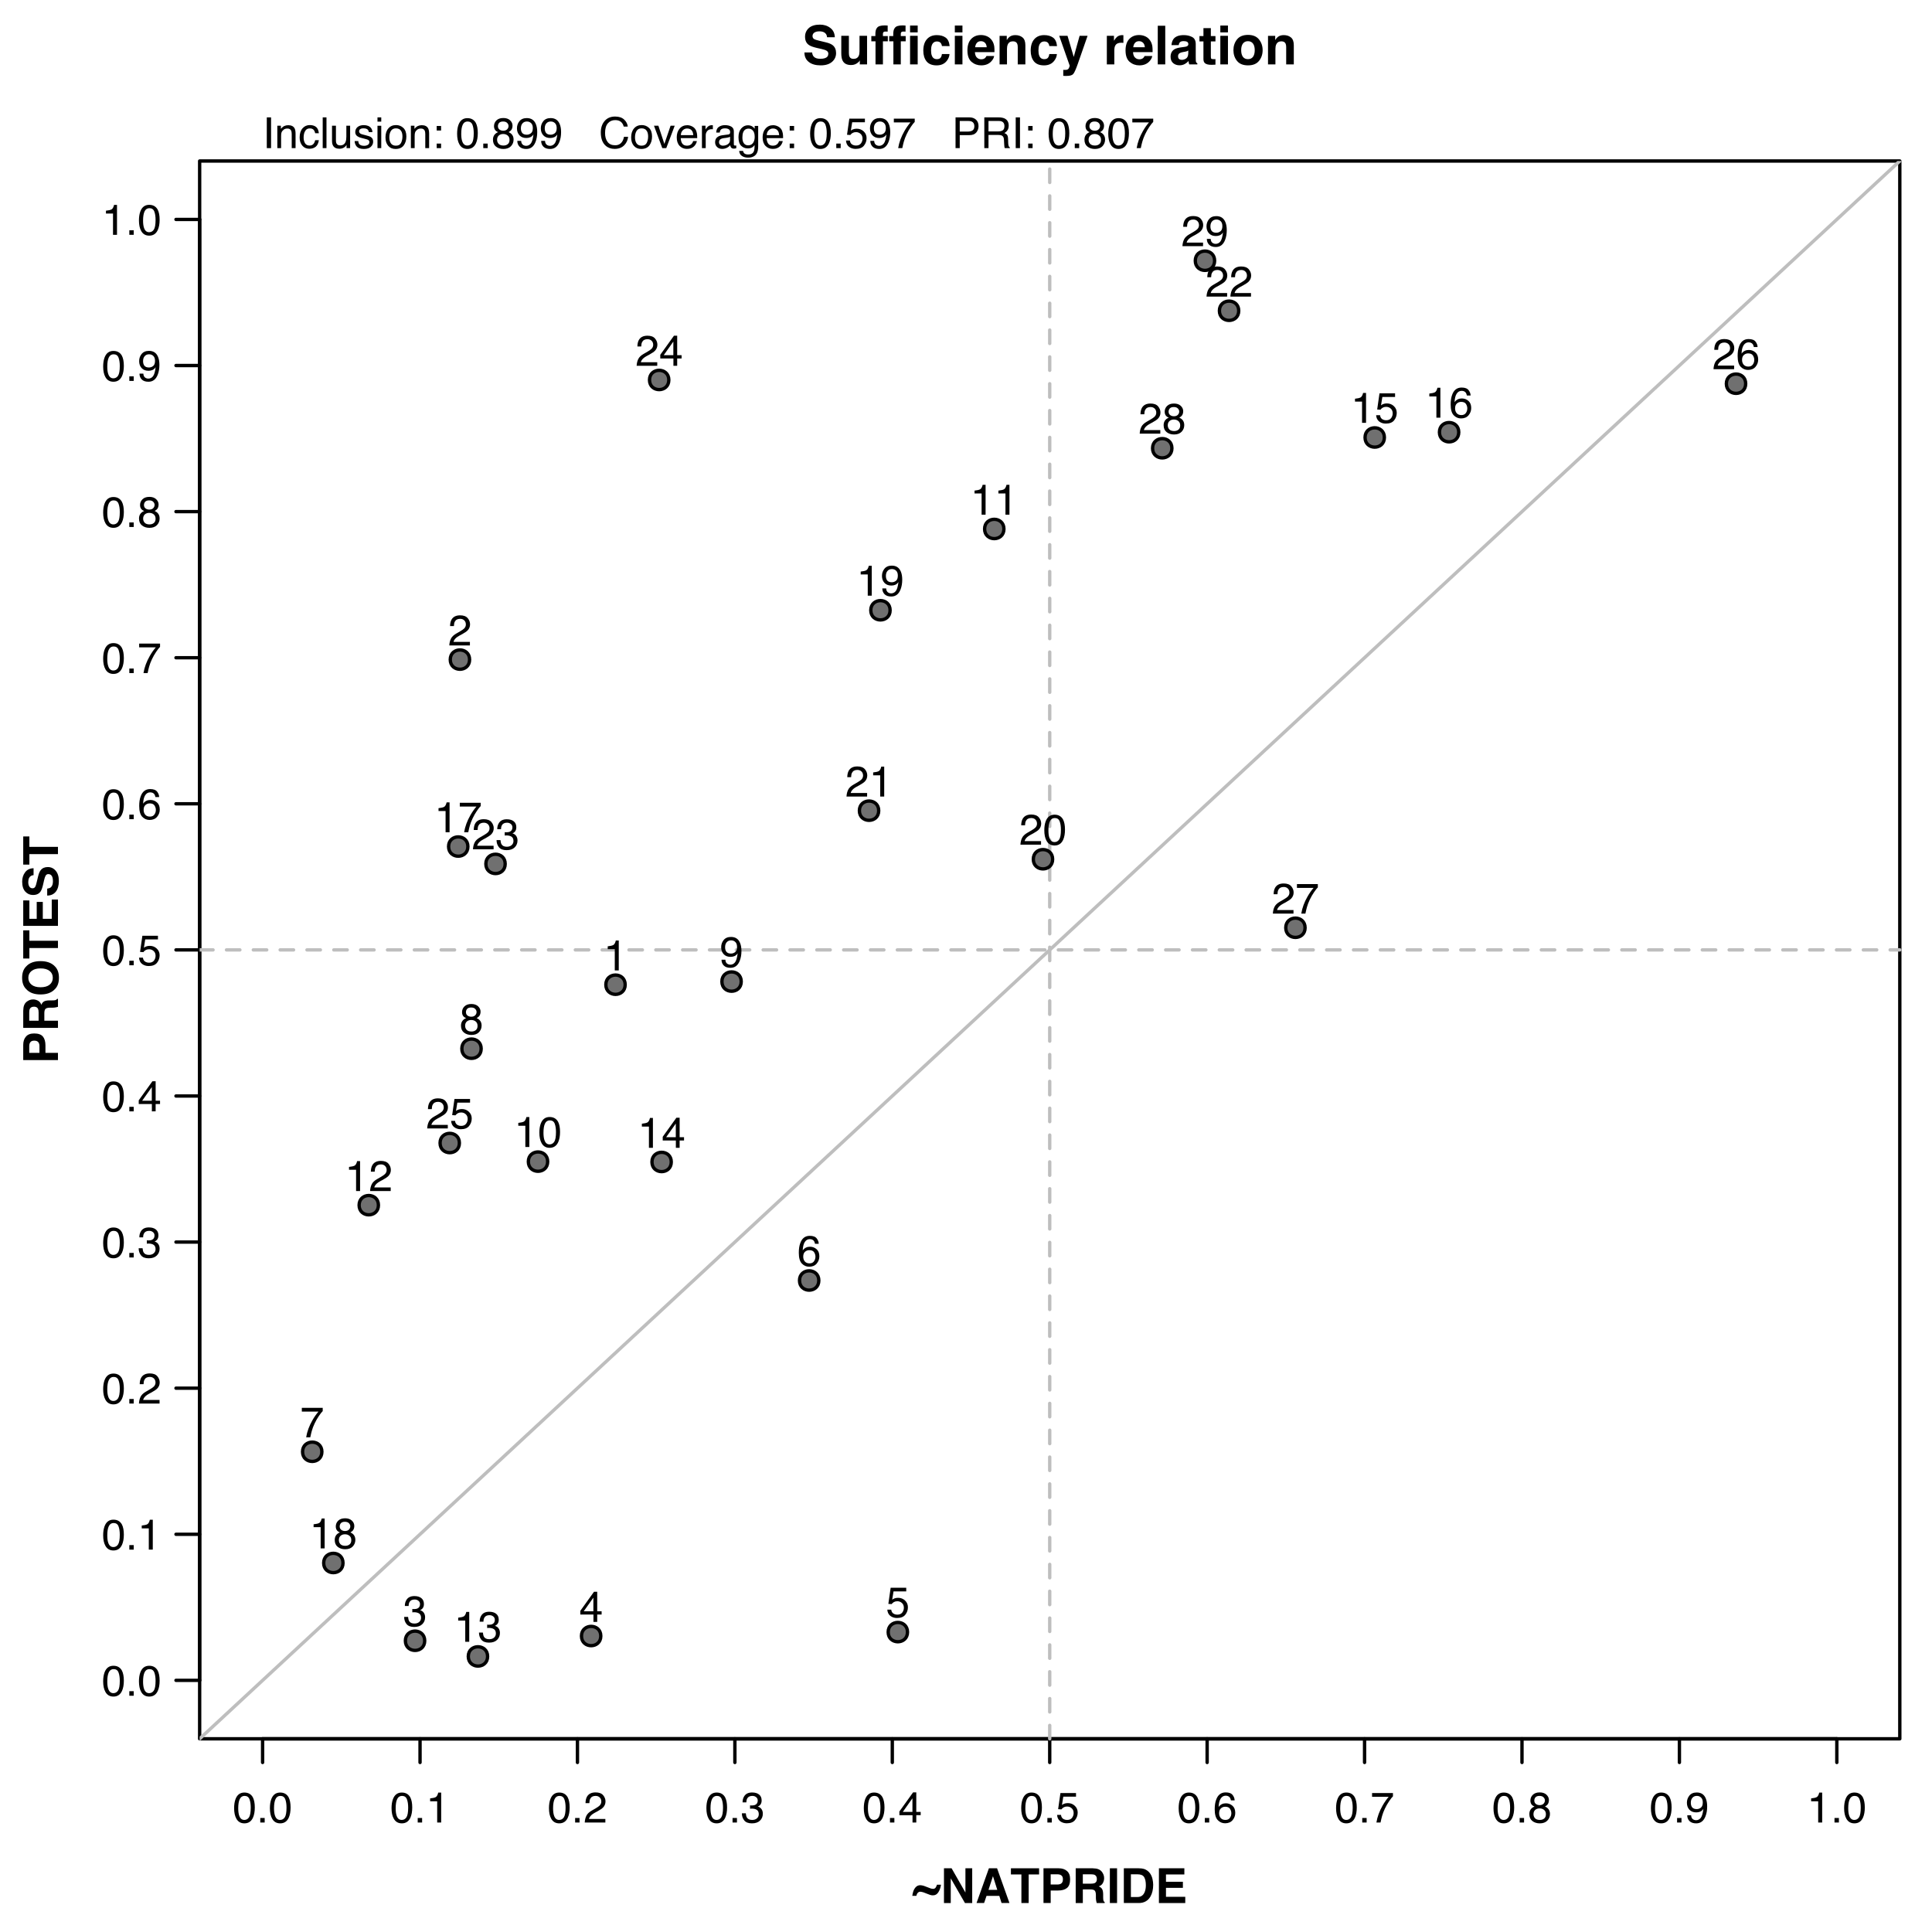<?xml version="1.0" encoding="UTF-8" standalone="no"?>
<svg
     xmlns:dc="http://purl.org/dc/elements/1.1/"
     xmlns:cc="http://creativecommons.org/ns#"
     xmlns:rdf="http://www.w3.org/1999/02/22-rdf-syntax-ns#"
     xmlns:svg="http://www.w3.org/2000/svg"
     xmlns="http://www.w3.org/2000/svg"
     xmlns:xlink="http://www.w3.org/1999/xlink"
     xmlns:sodipodi="http://sodipodi.sourceforge.net/DTD/sodipodi-0.dtd"
     xmlns:inkscape="http://www.inkscape.org/namespaces/inkscape"
     width="432pt"
     height="432pt"
     version="1.1"
     viewBox="0 0 432 432"
     id="svg2"
     inkscape:version="0.92.2 5c3e80d, 2017-08-06"
     sodipodi:docname="XYplot-13.svg">
    <sodipodi:namedview
         pagecolor="#ffffff"
         bordercolor="#666666"
         borderopacity="1"
         objecttolerance="10"
         gridtolerance="10"
         guidetolerance="10"
         inkscape:pageopacity="0"
         inkscape:pageshadow="2"
         inkscape:window-width="808"
         inkscape:window-height="480"
         id="namedview813"
         showgrid="false"
         inkscape:zoom="0.437"
         inkscape:cx="13.71"
         inkscape:cy="270"
         inkscape:window-x="0"
         inkscape:window-y="0"
         inkscape:window-maximized="0"
         inkscape:current-layer="svg2" />
    <defs
         id="defs4">
        <symbol
             id="a"
             overflow="visible">
            <path
                 d="m2.594-6.703c0.863 0 1.492 0.355 1.891 1.062 0.289 0.555 0.438 1.312 0.438 2.281 0 0.906-0.137 1.664-0.406 2.266-0.387 0.855-1.027 1.281-1.922 1.281-0.812 0-1.414-0.348-1.797-1.047-0.336-0.594-0.5-1.379-0.5-2.359 0-0.758 0.098-1.414 0.297-1.969 0.363-1.008 1.031-1.516 2-1.516zm-0.016 6.125c0.438 0 0.785-0.191 1.047-0.578 0.258-0.395 0.391-1.117 0.391-2.172 0-0.758-0.094-1.383-0.281-1.875-0.188-0.5-0.555-0.75-1.094-0.75-0.492 0-0.852 0.234-1.078 0.703-0.23 0.469-0.344 1.156-0.344 2.062 0 0.688 0.07 1.242 0.219 1.656 0.219 0.637 0.598 0.953 1.141 0.953z"
                 id="path7" />
        </symbol>
        <symbol
             id="b"
             overflow="visible">
            <path
                 d="m0.812-1.016h0.984v1.016h-0.984z"
                 id="path10" />
        </symbol>
        <symbol
             id="c"
             overflow="visible">
            <path
                 d="m0.922-4.75v-0.641c0.602-0.062 1.023-0.16 1.266-0.297 0.238-0.145 0.422-0.477 0.547-1h0.656v6.688h-0.891v-4.75z"
                 id="path13" />
        </symbol>
        <symbol
             id="d"
             overflow="visible">
            <path
                 d="m0.297 0c0.031-0.57 0.148-1.07 0.359-1.5 0.207-0.438 0.613-0.828 1.219-1.172l0.891-0.516c0.406-0.238 0.691-0.441 0.859-0.609 0.25-0.258 0.375-0.555 0.375-0.891 0-0.383-0.121-0.691-0.359-0.922-0.23-0.227-0.539-0.344-0.922-0.344-0.586 0-0.984 0.219-1.203 0.656-0.117 0.23-0.18 0.555-0.188 0.969h-0.859c0.008-0.582 0.113-1.055 0.312-1.422 0.363-0.656 1.008-0.984 1.938-0.984 0.77 0 1.332 0.211 1.688 0.625 0.352 0.418 0.531 0.883 0.531 1.391 0 0.531-0.188 0.992-0.562 1.375-0.219 0.219-0.617 0.492-1.188 0.812l-0.641 0.344c-0.305 0.168-0.543 0.328-0.719 0.484-0.312 0.273-0.512 0.574-0.594 0.906h3.672v0.797z"
                 id="path16" />
        </symbol>
        <symbol
             id="l"
             overflow="visible">
            <path
                 d="m2.484 0.188c-0.793 0-1.367-0.219-1.719-0.656-0.355-0.438-0.531-0.969-0.531-1.594h0.875c0.039 0.438 0.125 0.758 0.25 0.953 0.219 0.355 0.609 0.531 1.172 0.531 0.445 0 0.805-0.117 1.078-0.359 0.27-0.238 0.406-0.547 0.406-0.922 0-0.457-0.148-0.781-0.438-0.969-0.281-0.188-0.672-0.281-1.172-0.281-0.055 0-0.109 0.008-0.172 0.016h-0.172v-0.75c0.082 0.012 0.156 0.023 0.219 0.031h0.188c0.32 0 0.582-0.051 0.781-0.156 0.352-0.176 0.531-0.488 0.531-0.938 0-0.332-0.121-0.586-0.359-0.766-0.23-0.188-0.508-0.281-0.828-0.281-0.562 0-0.949 0.188-1.156 0.562-0.125 0.211-0.195 0.508-0.203 0.891h-0.844c0-0.5 0.102-0.926 0.312-1.281 0.344-0.625 0.945-0.938 1.812-0.938 0.676 0 1.203 0.156 1.578 0.469 0.375 0.305 0.562 0.742 0.562 1.312 0 0.418-0.109 0.75-0.328 1-0.137 0.156-0.312 0.281-0.531 0.375 0.352 0.094 0.629 0.281 0.828 0.562 0.195 0.281 0.297 0.621 0.297 1.016 0 0.637-0.215 1.156-0.641 1.562-0.418 0.406-1.016 0.609-1.797 0.609z"
                 id="path19" />
        </symbol>
        <symbol
             id="k"
             overflow="visible">
            <path
                 d="m3.172-2.375v-3.047l-2.156 3.047zm0.016 2.375v-1.641h-2.938v-0.828l3.062-4.266h0.719v4.359h0.984v0.734h-0.984v1.641z"
                 id="path22" />
        </symbol>
        <symbol
             id="i"
             overflow="visible">
            <path
                 d="m1.188-1.703c0.051 0.48 0.273 0.809 0.672 0.984 0.195 0.094 0.426 0.141 0.688 0.141 0.5 0 0.867-0.156 1.109-0.469 0.238-0.32 0.359-0.676 0.359-1.062 0-0.469-0.148-0.828-0.438-1.078-0.281-0.258-0.621-0.391-1.016-0.391-0.293 0-0.543 0.059-0.75 0.172-0.211 0.117-0.387 0.273-0.531 0.469l-0.734-0.047 0.516-3.609h3.484v0.812h-2.844l-0.297 1.859c0.156-0.113 0.305-0.203 0.453-0.266 0.25-0.102 0.535-0.156 0.859-0.156 0.613 0 1.133 0.203 1.562 0.609 0.426 0.398 0.641 0.898 0.641 1.5 0 0.637-0.199 1.199-0.594 1.688-0.387 0.48-1.008 0.719-1.859 0.719-0.555 0-1.039-0.152-1.453-0.453-0.418-0.312-0.652-0.785-0.703-1.422z"
                 id="path25" />
        </symbol>
        <symbol
             id="j"
             overflow="visible">
            <path
                 d="m2.812-6.734c0.75 0 1.27 0.199 1.562 0.594 0.289 0.387 0.438 0.781 0.438 1.188h-0.828c-0.055-0.258-0.133-0.469-0.234-0.625-0.211-0.281-0.523-0.422-0.938-0.422-0.469 0-0.844 0.219-1.125 0.656-0.273 0.438-0.422 1.062-0.453 1.875 0.188-0.281 0.43-0.492 0.734-0.641 0.258-0.125 0.555-0.188 0.891-0.188 0.562 0 1.051 0.184 1.469 0.547 0.414 0.355 0.625 0.887 0.625 1.594 0 0.617-0.199 1.156-0.594 1.625-0.398 0.469-0.961 0.703-1.688 0.703-0.625 0-1.168-0.234-1.625-0.703-0.461-0.477-0.688-1.285-0.688-2.422 0-0.832 0.102-1.535 0.312-2.109 0.383-1.113 1.098-1.672 2.141-1.672zm-0.062 6.156c0.438 0 0.766-0.145 0.984-0.438 0.227-0.301 0.344-0.656 0.344-1.062 0-0.344-0.102-0.672-0.297-0.984-0.199-0.312-0.559-0.469-1.078-0.469-0.367 0-0.684 0.121-0.953 0.359-0.273 0.242-0.406 0.605-0.406 1.094 0 0.43 0.117 0.789 0.359 1.078 0.25 0.281 0.598 0.422 1.047 0.422z"
                 id="path28" />
        </symbol>
        <symbol
             id="g"
             overflow="visible">
            <path
                 d="m5.016-6.594v0.734c-0.219 0.211-0.508 0.574-0.859 1.094-0.355 0.523-0.672 1.078-0.953 1.672-0.273 0.586-0.477 1.117-0.609 1.594-0.094 0.312-0.215 0.812-0.359 1.5h-0.922c0.207-1.281 0.676-2.555 1.406-3.828 0.426-0.738 0.875-1.379 1.344-1.922h-3.719v-0.844z"
                 id="path31" />
        </symbol>
        <symbol
             id="h"
             overflow="visible">
            <path
                 d="m2.609-3.891c0.375 0 0.664-0.102 0.875-0.312 0.207-0.207 0.312-0.457 0.312-0.75 0-0.25-0.105-0.477-0.312-0.688-0.199-0.207-0.5-0.312-0.906-0.312s-0.703 0.105-0.891 0.312c-0.18 0.211-0.266 0.453-0.266 0.734 0 0.312 0.113 0.562 0.344 0.75 0.238 0.18 0.52 0.266 0.844 0.266zm0.047 3.312c0.395 0 0.719-0.102 0.969-0.312 0.258-0.207 0.391-0.523 0.391-0.953 0-0.426-0.137-0.75-0.406-0.969-0.262-0.227-0.602-0.344-1.016-0.344-0.398 0-0.727 0.117-0.984 0.344-0.25 0.23-0.375 0.547-0.375 0.953 0 0.344 0.113 0.648 0.344 0.906 0.238 0.25 0.598 0.375 1.078 0.375zm-1.188-3c-0.242-0.094-0.43-0.207-0.562-0.344-0.242-0.25-0.359-0.578-0.359-0.984 0-0.5 0.176-0.926 0.531-1.281 0.363-0.363 0.879-0.547 1.547-0.547 0.645 0 1.148 0.172 1.516 0.516 0.363 0.344 0.547 0.742 0.547 1.188 0 0.418-0.105 0.758-0.312 1.016-0.125 0.148-0.312 0.293-0.562 0.438 0.281 0.125 0.5 0.273 0.656 0.438 0.301 0.312 0.453 0.719 0.453 1.219 0 0.586-0.199 1.086-0.594 1.5-0.398 0.406-0.961 0.609-1.688 0.609-0.656 0-1.211-0.18-1.656-0.531-0.449-0.352-0.672-0.867-0.672-1.547 0-0.395 0.094-0.734 0.281-1.016 0.195-0.289 0.488-0.516 0.875-0.672z"
                 id="path34" />
        </symbol>
        <symbol
             id="f"
             overflow="visible">
            <path
                 d="m1.281-1.625c0.02 0.469 0.195 0.793 0.531 0.969 0.176 0.094 0.367 0.141 0.578 0.141 0.406 0 0.75-0.164 1.031-0.5 0.281-0.332 0.484-1.016 0.609-2.047-0.188 0.293-0.422 0.5-0.703 0.625-0.273 0.117-0.57 0.172-0.891 0.172-0.648 0-1.156-0.195-1.531-0.594-0.375-0.406-0.562-0.926-0.562-1.562 0-0.602 0.18-1.133 0.547-1.594 0.375-0.469 0.926-0.703 1.656-0.703 0.977 0 1.648 0.445 2.016 1.328 0.207 0.48 0.312 1.086 0.312 1.812 0 0.824-0.125 1.555-0.375 2.188-0.406 1.055-1.102 1.578-2.078 1.578-0.656 0-1.156-0.172-1.5-0.516-0.336-0.344-0.5-0.773-0.5-1.297zm1.266-1.375c0.332 0 0.641-0.109 0.922-0.328s0.422-0.602 0.422-1.156c0-0.488-0.125-0.852-0.375-1.094-0.25-0.25-0.57-0.375-0.953-0.375-0.418 0-0.746 0.141-0.984 0.422-0.242 0.273-0.359 0.641-0.359 1.109 0 0.438 0.102 0.789 0.312 1.047 0.219 0.25 0.555 0.375 1.016 0.375z"
                 id="path37" />
        </symbol>
        <symbol
             id="w"
             overflow="visible">
            <path
                 d="m0.938-6.875h0.953v6.875h-0.953z"
                 id="path40" />
        </symbol>
        <symbol
             id="v"
             overflow="visible">
            <path
                 d="m0.625-5.016h0.797v0.703c0.238-0.289 0.488-0.5 0.75-0.625 0.27-0.125 0.566-0.188 0.891-0.188 0.707 0 1.188 0.246 1.438 0.734 0.133 0.273 0.203 0.664 0.203 1.172v3.219h-0.859v-3.156c0-0.312-0.043-0.562-0.125-0.75-0.156-0.312-0.43-0.469-0.812-0.469-0.211 0-0.375 0.023-0.5 0.062-0.23 0.074-0.434 0.215-0.609 0.422-0.137 0.156-0.227 0.324-0.266 0.5-0.043 0.18-0.062 0.434-0.062 0.766v2.625h-0.844zm1.969-0.125z"
                 id="path43" />
        </symbol>
        <symbol
             id="bf"
             overflow="visible">
            <path
                 d="m2.547-5.156c0.57 0 1.035 0.137 1.391 0.406 0.352 0.273 0.566 0.746 0.641 1.422h-0.828c-0.055-0.312-0.168-0.566-0.344-0.766-0.18-0.207-0.465-0.312-0.859-0.312-0.531 0-0.914 0.262-1.141 0.781-0.156 0.344-0.234 0.766-0.234 1.266s0.102 0.922 0.312 1.266c0.219 0.344 0.555 0.516 1.016 0.516 0.344 0 0.617-0.102 0.828-0.312 0.207-0.219 0.348-0.516 0.422-0.891h0.828c-0.094 0.668-0.328 1.156-0.703 1.469-0.375 0.305-0.855 0.453-1.438 0.453-0.656 0-1.184-0.238-1.578-0.719-0.387-0.477-0.578-1.078-0.578-1.797 0-0.875 0.211-1.555 0.641-2.047 0.426-0.488 0.969-0.734 1.625-0.734zm-0.125 0.016z"
                 id="path46" />
        </symbol>
        <symbol
             id="be"
             overflow="visible">
            <path
                 d="m0.641-6.875h0.844v6.875h-0.844z"
                 id="path49" />
        </symbol>
        <symbol
             id="bd"
             overflow="visible">
            <path
                 d="m1.469-5.016v3.328c0 0.262 0.035 0.469 0.109 0.625 0.156 0.305 0.438 0.453 0.844 0.453 0.582 0 0.984-0.258 1.203-0.781 0.113-0.281 0.172-0.664 0.172-1.156v-2.469h0.844v5.016h-0.797v-0.734c-0.105 0.188-0.242 0.352-0.406 0.484-0.324 0.258-0.715 0.391-1.172 0.391-0.711 0-1.195-0.238-1.453-0.719-0.148-0.258-0.219-0.602-0.219-1.031v-3.406zm1.156-0.125z"
                 id="path52" />
        </symbol>
        <symbol
             id="bc"
             overflow="visible">
            <path
                 d="m1.125-1.578c0.02 0.281 0.086 0.5 0.203 0.656 0.219 0.273 0.586 0.406 1.109 0.406 0.312 0 0.582-0.066 0.812-0.203 0.238-0.133 0.359-0.348 0.359-0.641 0-0.207-0.094-0.367-0.281-0.484-0.125-0.07-0.367-0.148-0.719-0.234l-0.672-0.172c-0.43-0.102-0.742-0.223-0.938-0.359-0.367-0.227-0.547-0.547-0.547-0.953 0-0.469 0.164-0.848 0.5-1.141 0.344-0.289 0.805-0.438 1.391-0.438 0.75 0 1.297 0.219 1.641 0.656 0.207 0.281 0.305 0.586 0.297 0.906h-0.797c-0.012-0.188-0.078-0.359-0.203-0.516-0.188-0.219-0.523-0.328-1-0.328-0.324 0-0.57 0.062-0.734 0.188-0.156 0.117-0.234 0.273-0.234 0.469 0 0.219 0.102 0.398 0.312 0.531 0.125 0.074 0.312 0.141 0.562 0.203l0.547 0.141c0.613 0.148 1.02 0.289 1.219 0.422 0.332 0.219 0.5 0.559 0.5 1.016 0 0.449-0.172 0.836-0.516 1.156-0.336 0.32-0.852 0.484-1.547 0.484-0.742 0-1.266-0.168-1.578-0.5-0.312-0.344-0.48-0.766-0.5-1.266zm1.234-3.562z"
                 id="path55" />
        </symbol>
        <symbol
             id="bb"
             overflow="visible">
            <path
                 d="m0.625-5h0.844v5h-0.844zm0-1.875h0.844v0.953h-0.844z"
                 id="path58" />
        </symbol>
        <symbol
             id="u"
             overflow="visible">
            <path
                 d="m2.609-0.547c0.562 0 0.945-0.207 1.156-0.625 0.207-0.426 0.312-0.898 0.312-1.422 0-0.469-0.078-0.848-0.234-1.141-0.242-0.457-0.648-0.688-1.219-0.688-0.523 0-0.902 0.199-1.141 0.594-0.23 0.387-0.344 0.859-0.344 1.422 0 0.531 0.113 0.977 0.344 1.328 0.238 0.355 0.613 0.531 1.125 0.531zm0.031-4.609c0.645 0 1.191 0.215 1.641 0.641 0.445 0.43 0.672 1.062 0.672 1.906 0 0.805-0.199 1.469-0.594 2-0.398 0.531-1.008 0.797-1.828 0.797-0.688 0-1.234-0.234-1.641-0.703s-0.609-1.098-0.609-1.891c0-0.832 0.211-1.5 0.641-2 0.426-0.5 1-0.75 1.719-0.75zm-0.031 0.016z"
                 id="path61" />
        </symbol>
        <symbol
             id="n"
             overflow="visible">
            <path
                 d="m1.062-4.953h0.984v1.016h-0.984zm0 3.938h0.984v1.016h-0.984z"
                 id="path64" />
        </symbol>
        <symbol
             id="e"
             overflow="visible" />
        <symbol
             id="ba"
             overflow="visible">
            <path
                 d="m3.625-7.062c0.875 0 1.551 0.23 2.031 0.688 0.477 0.461 0.742 0.98 0.797 1.562h-0.906c-0.105-0.445-0.312-0.801-0.625-1.062-0.305-0.258-0.73-0.391-1.281-0.391-0.68 0-1.227 0.242-1.641 0.719-0.418 0.48-0.625 1.211-0.625 2.188 0 0.812 0.188 1.469 0.562 1.969s0.938 0.75 1.688 0.75c0.688 0 1.207-0.266 1.562-0.797 0.188-0.27 0.328-0.633 0.422-1.094h0.922c-0.086 0.73-0.355 1.34-0.812 1.828-0.543 0.586-1.277 0.875-2.203 0.875-0.805 0-1.477-0.238-2.016-0.719-0.719-0.645-1.078-1.633-1.078-2.969 0-1.008 0.27-1.844 0.812-2.5 0.57-0.695 1.367-1.047 2.391-1.047zm-0.188 0z"
                 id="path68" />
        </symbol>
        <symbol
             id="az"
             overflow="visible">
            <path
                 d="m1.031-5.016l1.344 4.078 1.391-4.078h0.922l-1.891 5.016h-0.891l-1.859-5.016z"
                 id="path71" />
        </symbol>
        <symbol
             id="t"
             overflow="visible">
            <path
                 d="m2.703-5.125c0.352 0 0.695 0.086 1.031 0.25 0.344 0.168 0.598 0.383 0.766 0.641 0.176 0.262 0.289 0.559 0.344 0.891 0.051 0.23 0.078 0.602 0.078 1.109h-3.688c0.02 0.512 0.141 0.922 0.359 1.234 0.227 0.305 0.578 0.453 1.047 0.453 0.445 0 0.801-0.145 1.062-0.438 0.145-0.164 0.25-0.363 0.312-0.594h0.828c-0.023 0.188-0.094 0.398-0.219 0.625-0.117 0.219-0.25 0.402-0.406 0.547-0.262 0.25-0.578 0.422-0.953 0.516-0.211 0.039-0.438 0.062-0.688 0.062-0.625 0-1.156-0.223-1.594-0.672-0.43-0.457-0.641-1.094-0.641-1.906s0.219-1.469 0.656-1.969 1.004-0.75 1.703-0.75zm1.344 2.219c-0.031-0.363-0.109-0.656-0.234-0.875-0.23-0.406-0.617-0.609-1.156-0.609-0.387 0-0.715 0.141-0.984 0.422-0.262 0.273-0.398 0.625-0.406 1.062zm-1.422-2.234z"
                 id="path74" />
        </symbol>
        <symbol
             id="ay"
             overflow="visible">
            <path
                 d="m0.641-5.016h0.797v0.859c0.07-0.164 0.234-0.367 0.484-0.609 0.258-0.238 0.555-0.359 0.891-0.359h0.078c0.039 0 0.102 0.008 0.188 0.016v0.891c-0.055-0.008-0.102-0.016-0.141-0.016h-0.125c-0.43 0-0.758 0.137-0.984 0.406-0.23 0.273-0.344 0.586-0.344 0.938v2.891h-0.844z"
                 id="path77" />
        </symbol>
        <symbol
             id="ax"
             overflow="visible">
            <path
                 d="m1.266-1.328c0 0.242 0.086 0.434 0.266 0.578 0.176 0.137 0.391 0.203 0.641 0.203 0.289 0 0.578-0.066 0.859-0.203 0.469-0.227 0.703-0.602 0.703-1.125v-0.672c-0.105 0.062-0.242 0.117-0.406 0.156-0.156 0.043-0.312 0.074-0.469 0.094l-0.516 0.062c-0.305 0.043-0.531 0.109-0.688 0.203-0.262 0.148-0.391 0.383-0.391 0.703zm2.047-1.719c0.188-0.02 0.316-0.098 0.391-0.234 0.031-0.07 0.047-0.18 0.047-0.328 0-0.281-0.105-0.484-0.312-0.609-0.199-0.133-0.492-0.203-0.875-0.203-0.438 0-0.75 0.117-0.938 0.344-0.105 0.137-0.172 0.336-0.203 0.594h-0.781c0.02-0.613 0.223-1.039 0.609-1.281 0.383-0.25 0.828-0.375 1.328-0.375 0.594 0 1.078 0.117 1.453 0.344 0.363 0.219 0.547 0.57 0.547 1.047v2.891c0 0.086 0.016 0.152 0.047 0.203 0.039 0.055 0.117 0.078 0.234 0.078h0.109c0.051 0 0.102-0.004 0.156-0.016v0.609c-0.125 0.039-0.227 0.066-0.297 0.078-0.062 0.008-0.156 0.016-0.281 0.016-0.293 0-0.5-0.105-0.625-0.312-0.074-0.102-0.125-0.258-0.156-0.469-0.168 0.23-0.414 0.43-0.734 0.594-0.324 0.164-0.68 0.25-1.062 0.25-0.469 0-0.852-0.141-1.141-0.422-0.293-0.281-0.438-0.633-0.438-1.062 0-0.469 0.141-0.828 0.422-1.078 0.289-0.258 0.676-0.422 1.156-0.484zm-0.703-2.094z"
                 id="path80" />
        </symbol>
        <symbol
             id="aw"
             overflow="visible">
            <path
                 d="m2.391-5.109c0.395 0 0.738 0.102 1.031 0.297 0.156 0.105 0.316 0.262 0.484 0.469v-0.625h0.781v4.562c0 0.633-0.094 1.133-0.281 1.5-0.355 0.688-1.016 1.031-1.984 1.031-0.543 0-1-0.125-1.375-0.375-0.367-0.242-0.57-0.617-0.609-1.125h0.859c0.039 0.219 0.125 0.391 0.25 0.516 0.188 0.188 0.484 0.281 0.891 0.281 0.645 0 1.066-0.23 1.266-0.688 0.125-0.262 0.18-0.738 0.172-1.438-0.168 0.262-0.371 0.453-0.609 0.578-0.242 0.125-0.555 0.188-0.938 0.188-0.543 0-1.023-0.191-1.438-0.578-0.406-0.383-0.609-1.023-0.609-1.922 0-0.832 0.203-1.484 0.609-1.953 0.414-0.477 0.914-0.719 1.5-0.719zm1.516 2.578c0-0.625-0.133-1.082-0.391-1.375-0.25-0.301-0.574-0.453-0.969-0.453-0.594 0-1 0.277-1.219 0.828-0.117 0.305-0.172 0.695-0.172 1.172 0 0.562 0.113 0.996 0.344 1.297 0.227 0.293 0.535 0.438 0.922 0.438 0.602 0 1.031-0.273 1.281-0.828 0.133-0.301 0.203-0.66 0.203-1.078zm-1.422-2.609z"
                 id="path83" />
        </symbol>
        <symbol
             id="av"
             overflow="visible">
            <path
                 d="m0.812-6.875h3.109c0.602 0 1.094 0.172 1.469 0.516s0.562 0.828 0.562 1.453c0 0.531-0.168 1-0.5 1.406-0.336 0.398-0.844 0.594-1.531 0.594h-2.172v2.906h-0.938zm4.203 1.969c0-0.5-0.188-0.844-0.562-1.031-0.211-0.094-0.492-0.141-0.844-0.141h-1.859v2.375h1.859c0.414 0 0.754-0.086 1.016-0.266 0.258-0.176 0.391-0.488 0.391-0.938z"
                 id="path86" />
        </symbol>
        <symbol
             id="au"
             overflow="visible">
            <path
                 d="m3.938-3.734c0.438 0 0.781-0.082 1.031-0.25 0.25-0.176 0.375-0.492 0.375-0.953 0-0.488-0.18-0.82-0.531-1-0.188-0.094-0.445-0.141-0.766-0.141h-2.266v2.344zm-3.094-3.141h3.188c0.52 0 0.953 0.074 1.297 0.219 0.645 0.293 0.969 0.836 0.969 1.625 0 0.418-0.09 0.758-0.266 1.016-0.168 0.262-0.402 0.477-0.703 0.641 0.27 0.105 0.473 0.246 0.609 0.422 0.133 0.18 0.207 0.469 0.219 0.875l0.031 0.922c0.008 0.262 0.035 0.453 0.078 0.578 0.051 0.219 0.148 0.359 0.297 0.422v0.156h-1.141c-0.031-0.062-0.059-0.141-0.078-0.234-0.023-0.094-0.039-0.27-0.047-0.531l-0.062-1.156c-0.023-0.445-0.188-0.75-0.5-0.906-0.18-0.082-0.461-0.125-0.844-0.125h-2.109v2.953h-0.938z"
                 id="path89" />
        </symbol>
        <symbol
             id="at"
             overflow="visible">
            <path
                 d="m0.016-1.609c0.062-0.414 0.145-0.773 0.25-1.078 0.113-0.301 0.254-0.551 0.422-0.75 0.164-0.195 0.336-0.336 0.516-0.422 0.188-0.082 0.379-0.125 0.578-0.125 0.082 0 0.191 0.012 0.328 0.031 0.219 0.031 0.422 0.086 0.609 0.156l1.234 0.469c0.145 0.062 0.285 0.105 0.422 0.125 0.133 0.023 0.238 0.031 0.312 0.031 0.227 0 0.41-0.086 0.547-0.266 0.133-0.188 0.234-0.406 0.297-0.656h0.906c-0.094 0.656-0.293 1.219-0.594 1.688-0.293 0.461-0.688 0.688-1.188 0.688-0.094 0-0.199-0.004-0.312-0.016-0.211-0.031-0.461-0.109-0.75-0.234l-1.094-0.422c-0.105-0.031-0.23-0.062-0.375-0.094-0.148-0.031-0.258-0.047-0.328-0.047-0.199 0-0.375 0.078-0.531 0.234-0.156 0.148-0.266 0.375-0.328 0.688z"
                 id="path92" />
        </symbol>
        <symbol
             id="as"
             overflow="visible">
            <path
                 d="m0.797-7.766h1.703l3.094 5.422v-5.422h1.516v7.766h-1.625l-3.172-5.516v5.516h-1.516zm3.219-0.016z"
                 id="path95" />
        </symbol>
        <symbol
             id="ar"
             overflow="visible">
            <path
                 d="m2.953-2.938h1.969l-0.969-3.062zm0.094-4.828h1.828l2.766 7.766h-1.766l-0.5-1.594h-2.859l-0.547 1.594h-1.688zm0.906 0z"
                 id="path98" />
        </symbol>
        <symbol
             id="aq"
             overflow="visible">
            <path
                 d="m6.469-7.766v1.375h-2.328v6.391h-1.625v-6.391h-2.344v-1.375z"
                 id="path101" />
        </symbol>
        <symbol
             id="ap"
             overflow="visible">
            <path
                 d="m5.203-5.297c0-0.406-0.109-0.691-0.328-0.859-0.211-0.176-0.508-0.266-0.891-0.266h-1.516v2.281h1.516c0.383 0 0.68-0.086 0.891-0.266 0.219-0.188 0.328-0.484 0.328-0.891zm1.609-0.016c0 0.918-0.234 1.57-0.703 1.953-0.461 0.375-1.121 0.562-1.984 0.562h-1.656v2.797h-1.609v-7.766h3.391c0.781 0 1.398 0.203 1.859 0.609 0.469 0.398 0.703 1.012 0.703 1.844z"
                 id="path104" />
        </symbol>
        <symbol
             id="ao"
             overflow="visible">
            <path
                 d="m2.453-6.422v2.094h1.828c0.363 0 0.641-0.039 0.828-0.125 0.32-0.156 0.484-0.445 0.484-0.875 0-0.477-0.156-0.797-0.469-0.953-0.18-0.094-0.445-0.141-0.797-0.141zm2.219-1.344c0.539 0.012 0.957 0.078 1.25 0.203 0.301 0.117 0.551 0.293 0.75 0.531 0.164 0.199 0.297 0.418 0.391 0.656 0.102 0.242 0.156 0.512 0.156 0.812 0 0.375-0.094 0.742-0.281 1.094-0.188 0.355-0.496 0.605-0.922 0.75 0.363 0.148 0.617 0.355 0.766 0.625 0.145 0.262 0.219 0.668 0.219 1.219v0.516c0 0.355 0.016 0.594 0.047 0.719 0.039 0.199 0.141 0.352 0.297 0.453v0.188h-1.781c-0.055-0.176-0.09-0.316-0.109-0.422-0.043-0.219-0.07-0.441-0.078-0.672v-0.719c-0.012-0.488-0.105-0.816-0.281-0.984-0.168-0.164-0.492-0.25-0.969-0.25h-1.672v3.047h-1.594v-7.766z"
                 id="path107" />
        </symbol>
        <symbol
             id="an"
             overflow="visible">
            <path
                 d="m2.312 0h-1.609v-7.766h1.609zm-0.812-7.922z"
                 id="path110" />
        </symbol>
        <symbol
             id="am"
             overflow="visible">
            <path
                 d="m2.406-6.422v5.078h1.484c0.77 0 1.305-0.379 1.609-1.141 0.164-0.414 0.25-0.91 0.25-1.484 0-0.789-0.125-1.395-0.375-1.812-0.25-0.426-0.746-0.641-1.484-0.641zm1.766-1.344c0.477 0 0.879 0.055 1.203 0.156 0.539 0.188 0.984 0.523 1.328 1 0.258 0.387 0.438 0.805 0.531 1.25 0.102 0.449 0.156 0.875 0.156 1.281 0 1.031-0.203 1.906-0.609 2.625-0.562 0.969-1.434 1.453-2.609 1.453h-3.344v-7.766z"
                 id="path113" />
        </symbol>
        <symbol
             id="al"
             overflow="visible">
            <path
                 d="m6.562-6.391h-4.109v1.641h3.781v1.359h-3.781v2h4.312v1.391h-5.891v-7.766h5.688z"
                 id="path116" />
        </symbol>
        <symbol
             id="ak"
             overflow="visible">
            <path
                 d="m-5.297-5.203c-0.406 0-0.691 0.109-0.859 0.328-0.176 0.211-0.266 0.508-0.266 0.891v1.516h2.281v-1.516c0-0.383-0.086-0.68-0.266-0.891-0.188-0.219-0.484-0.328-0.891-0.328zm-0.016-1.609c0.918 0 1.57 0.234 1.953 0.703 0.375 0.461 0.562 1.121 0.562 1.984v1.656h2.797v1.609h-7.766v-3.391c0-0.781 0.203-1.398 0.609-1.859 0.398-0.469 1.012-0.703 1.844-0.703z"
                 id="path119" />
        </symbol>
        <symbol
             id="aj"
             overflow="visible">
            <path
                 d="m-6.422-2.453h2.094v-1.828c0-0.363-0.039-0.641-0.125-0.828-0.156-0.32-0.445-0.484-0.875-0.484-0.477 0-0.797 0.156-0.953 0.469-0.094 0.18-0.141 0.445-0.141 0.797zm-1.344-2.219c0.012-0.539 0.078-0.957 0.203-1.25 0.117-0.301 0.293-0.551 0.531-0.75 0.199-0.164 0.418-0.297 0.656-0.391 0.242-0.102 0.512-0.156 0.812-0.156 0.375 0 0.742 0.094 1.094 0.281 0.355 0.188 0.605 0.496 0.75 0.922 0.148-0.363 0.355-0.617 0.625-0.766 0.262-0.145 0.668-0.219 1.219-0.219h0.516c0.355 0 0.594-0.016 0.719-0.047 0.199-0.039 0.352-0.141 0.453-0.297h0.188v1.781c-0.176 0.055-0.316 0.09-0.422 0.109-0.219 0.043-0.441 0.07-0.672 0.078h-0.719c-0.488 0.012-0.816 0.105-0.984 0.281-0.164 0.168-0.25 0.492-0.25 0.969v1.672h3.047v1.594h-7.766z"
                 id="path122" />
        </symbol>
        <symbol
             id="ai"
             overflow="visible">
            <path
                 d="m-1.156-4.266c0-0.633-0.234-1.141-0.703-1.516-0.477-0.383-1.156-0.578-2.031-0.578s-1.547 0.195-2.016 0.578c-0.477 0.375-0.719 0.883-0.719 1.516 0 0.648 0.242 1.164 0.719 1.547 0.469 0.387 1.141 0.578 2.016 0.578s1.555-0.191 2.031-0.578c0.469-0.383 0.703-0.898 0.703-1.547zm-2.734-3.719c1.398 0 2.465 0.391 3.203 1.172 0.605 0.594 0.906 1.445 0.906 2.547 0 1.117-0.301 1.965-0.906 2.547-0.738 0.793-1.805 1.188-3.203 1.188-1.426 0-2.492-0.395-3.203-1.188-0.613-0.582-0.922-1.43-0.922-2.547 0-1.102 0.309-1.953 0.922-2.547 0.711-0.781 1.777-1.172 3.203-1.172zm-4.125 3.719z"
                 id="path125" />
        </symbol>
        <symbol
             id="s"
             overflow="visible">
            <path
                 d="m-7.766-6.469h1.375v2.328h6.391v1.625h-6.391v2.344h-1.375z"
                 id="path128" />
        </symbol>
        <symbol
             id="ah"
             overflow="visible">
            <path
                 d="m-6.391-6.562v4.109h1.641v-3.781h1.359v3.781h2v-4.312h1.391v5.891h-7.766v-5.688z"
                 id="path131" />
        </symbol>
        <symbol
             id="ag"
             overflow="visible">
            <path
                 d="m-2.406-2c0.367-0.051 0.633-0.145 0.797-0.281 0.324-0.27 0.484-0.723 0.484-1.359 0-0.383-0.039-0.695-0.125-0.938-0.156-0.445-0.457-0.672-0.906-0.672-0.25 0-0.445 0.109-0.594 0.328-0.133 0.23-0.254 0.586-0.359 1.062l-0.188 0.828c-0.176 0.805-0.375 1.359-0.594 1.672-0.352 0.523-0.914 0.781-1.688 0.781-0.688 0-1.258-0.25-1.719-0.75-0.469-0.508-0.703-1.254-0.703-2.234 0-0.82 0.219-1.52 0.656-2.094 0.43-0.582 1.059-0.883 1.891-0.906v1.547c-0.469 0.031-0.801 0.242-1 0.625-0.125 0.25-0.188 0.562-0.188 0.938 0 0.418 0.086 0.75 0.25 1 0.168 0.25 0.402 0.375 0.703 0.375 0.281 0 0.492-0.125 0.625-0.375 0.094-0.156 0.199-0.488 0.312-1l0.328-1.344c0.137-0.582 0.324-1.023 0.562-1.328 0.367-0.469 0.898-0.703 1.594-0.703 0.711 0 1.297 0.277 1.766 0.828 0.469 0.543 0.703 1.309 0.703 2.297 0 1.012-0.227 1.809-0.688 2.391-0.469 0.574-1.109 0.859-1.922 0.859zm-5.609-1.578z"
                 id="path134" />
        </symbol>
        <symbol
             id="af"
             overflow="visible">
            <path
                 d="m2.219-2.672c0.051 0.398 0.16 0.695 0.328 0.891 0.289 0.355 0.789 0.531 1.5 0.531 0.426 0 0.773-0.047 1.047-0.141 0.5-0.176 0.75-0.508 0.75-1 0-0.281-0.125-0.5-0.375-0.656s-0.641-0.289-1.172-0.406l-0.922-0.203c-0.898-0.207-1.516-0.43-1.859-0.672-0.586-0.395-0.875-1.016-0.875-1.859 0-0.781 0.281-1.426 0.844-1.938 0.562-0.508 1.391-0.766 2.484-0.766 0.906 0 1.676 0.246 2.312 0.734 0.645 0.48 0.984 1.18 1.016 2.094h-1.734c-0.031-0.52-0.258-0.891-0.672-1.109-0.281-0.145-0.633-0.219-1.047-0.219-0.469 0-0.844 0.094-1.125 0.281-0.273 0.188-0.406 0.449-0.406 0.781 0 0.312 0.133 0.547 0.406 0.703 0.176 0.094 0.551 0.211 1.125 0.344l1.484 0.359c0.656 0.156 1.148 0.367 1.484 0.625 0.508 0.406 0.766 0.996 0.766 1.766 0 0.793-0.305 1.449-0.906 1.969-0.605 0.523-1.453 0.781-2.547 0.781-1.125 0-2.012-0.254-2.656-0.766-0.648-0.508-0.969-1.219-0.969-2.125zm1.75-6.234z"
                 id="path137" />
        </symbol>
        <symbol
             id="z"
             overflow="visible">
            <path
                 d="m2.438-6.391v3.859c0 0.355 0.047 0.625 0.141 0.812 0.145 0.324 0.441 0.484 0.891 0.484 0.57 0 0.961-0.227 1.172-0.688 0.113-0.25 0.172-0.578 0.172-0.984v-3.484h1.688v6.391h-1.625v-0.906c-0.012 0.023-0.047 0.086-0.109 0.188-0.062 0.094-0.141 0.18-0.234 0.25-0.262 0.23-0.516 0.387-0.766 0.469-0.242 0.094-0.523 0.141-0.844 0.141-0.949 0-1.586-0.336-1.906-1.016-0.188-0.375-0.281-0.926-0.281-1.656v-3.859zm1.172-0.172z"
                 id="path140" />
        </symbol>
        <symbol
             id="r"
             overflow="visible">
            <path
                 d="m3.141-8.719c0.102 0 0.195 0.008 0.281 0.016 0.082 0 0.203 0.008 0.359 0.016v1.359c-0.094-0.008-0.258-0.016-0.484-0.016-0.219-0.008-0.371 0.039-0.453 0.141-0.086 0.094-0.125 0.203-0.125 0.328v0.547h1.094v1.172h-1.094v5.156h-1.656v-5.156h-0.938v-1.172h0.906v-0.406c0-0.688 0.117-1.16 0.359-1.422 0.238-0.375 0.82-0.562 1.75-0.562z"
                 id="path143" />
        </symbol>
        <symbol
             id="m"
             overflow="visible">
            <path
                 d="m2.5-7.156h-1.703v-1.531h1.703zm-1.703 0.766h1.703v6.391h-1.703z"
                 id="path146" />
        </symbol>
        <symbol
             id="q"
             overflow="visible">
            <path
                 d="m4.594-4.094c-0.031-0.238-0.109-0.453-0.234-0.641-0.188-0.258-0.48-0.391-0.875-0.391-0.562 0-0.949 0.277-1.156 0.828-0.117 0.305-0.172 0.699-0.172 1.188 0 0.469 0.055 0.852 0.172 1.141 0.195 0.531 0.57 0.797 1.125 0.797 0.383 0 0.66-0.102 0.828-0.312 0.164-0.219 0.266-0.492 0.297-0.828h1.703c-0.031 0.512-0.215 0.992-0.547 1.438-0.523 0.73-1.297 1.094-2.328 1.094-1.023 0-1.777-0.301-2.266-0.906-0.48-0.613-0.719-1.406-0.719-2.375 0-1.102 0.266-1.957 0.797-2.562 0.531-0.613 1.27-0.922 2.219-0.922 0.801 0 1.457 0.184 1.969 0.547 0.508 0.355 0.812 0.992 0.906 1.906zm-1.125-2.469z"
                 id="path149" />
        </symbol>
        <symbol
             id="p"
             overflow="visible">
            <path
                 d="m3.297-5.188c-0.387 0-0.688 0.125-0.906 0.375-0.211 0.242-0.34 0.57-0.391 0.984h2.594c-0.031-0.445-0.168-0.785-0.406-1.016-0.242-0.227-0.539-0.344-0.891-0.344zm0-1.375c0.531 0 1.008 0.105 1.438 0.312 0.426 0.199 0.781 0.512 1.062 0.938 0.25 0.375 0.41 0.812 0.484 1.312 0.039 0.293 0.055 0.715 0.047 1.266h-4.375c0.031 0.648 0.234 1.094 0.609 1.344 0.227 0.168 0.504 0.25 0.828 0.25 0.344 0 0.625-0.098 0.844-0.297 0.113-0.102 0.219-0.25 0.312-0.438h1.703c-0.043 0.375-0.242 0.762-0.594 1.156-0.555 0.625-1.32 0.938-2.297 0.938-0.812 0-1.531-0.258-2.156-0.781-0.617-0.531-0.922-1.383-0.922-2.562 0-1.102 0.273-1.953 0.828-2.547 0.562-0.594 1.289-0.891 2.188-0.891zm0.125 0z"
                 id="path152" />
        </symbol>
        <symbol
             id="o"
             overflow="visible">
            <path
                 d="m4.312-6.547c0.664 0 1.207 0.18 1.625 0.531 0.414 0.344 0.625 0.918 0.625 1.719v4.297h-1.703v-3.891c0-0.332-0.047-0.586-0.141-0.766-0.156-0.332-0.469-0.5-0.938-0.5-0.562 0-0.949 0.242-1.156 0.719-0.117 0.262-0.172 0.59-0.172 0.984v3.453h-1.656v-6.375h1.609v0.938c0.207-0.332 0.41-0.57 0.609-0.719 0.344-0.258 0.773-0.391 1.297-0.391zm-0.609-0.016z"
                 id="path155" />
        </symbol>
        <symbol
             id="y"
             overflow="visible">
            <path
                 d="m1.031 1.219l0.219 0.016c0.164 0.008 0.32 0.004 0.469-0.016 0.145-0.023 0.27-0.07 0.375-0.141 0.094-0.062 0.18-0.199 0.266-0.406 0.082-0.211 0.117-0.34 0.109-0.391l-2.344-6.672h1.859l1.391 4.719 1.312-4.719h1.781l-2.188 6.281c-0.43 1.219-0.766 1.969-1.016 2.25-0.242 0.289-0.73 0.438-1.469 0.438h-0.359c-0.086 0-0.219-0.008-0.406-0.016zm2.266-7.781z"
                 id="path158" />
        </symbol>
        <symbol
             id="x"
             overflow="visible" />
        <symbol
             id="ae"
             overflow="visible">
            <path
                 d="m4.25-6.547c0.031 0 0.055 0.008 0.078 0.016h0.141v1.719c-0.105-0.008-0.199-0.016-0.281-0.016-0.086-0.008-0.152-0.016-0.203-0.016-0.668 0-1.117 0.219-1.344 0.656-0.137 0.242-0.203 0.621-0.203 1.141v3.047h-1.672v-6.391h1.594v1.109c0.258-0.414 0.484-0.703 0.672-0.859 0.312-0.27 0.719-0.406 1.219-0.406z"
                 id="path162" />
        </symbol>
        <symbol
             id="ad"
             overflow="visible">
            <path
                 d="m2.484 0h-1.672v-8.641h1.672z"
                 id="path165" />
        </symbol>
        <symbol
             id="ac"
             overflow="visible">
            <path
                 d="m4.297-3.109c-0.105 0.074-0.211 0.133-0.312 0.172-0.105 0.031-0.25 0.07-0.438 0.109l-0.375 0.062c-0.355 0.062-0.609 0.141-0.766 0.234-0.262 0.156-0.391 0.391-0.391 0.703 0 0.293 0.078 0.5 0.234 0.625 0.164 0.125 0.363 0.188 0.594 0.188 0.352 0 0.68-0.102 0.984-0.312 0.301-0.207 0.457-0.594 0.469-1.156zm-1.016-0.781c0.312-0.031 0.535-0.078 0.672-0.141 0.238-0.102 0.359-0.258 0.359-0.469 0-0.27-0.094-0.453-0.281-0.547-0.18-0.102-0.445-0.156-0.797-0.156-0.398 0-0.68 0.102-0.844 0.297-0.117 0.148-0.195 0.344-0.234 0.594h-1.609c0.039-0.562 0.195-1.023 0.469-1.391 0.445-0.562 1.207-0.844 2.281-0.844 0.695 0 1.316 0.141 1.859 0.422 0.539 0.281 0.812 0.809 0.812 1.578v2.922c0 0.211 0.004 0.453 0.016 0.734 0.008 0.219 0.039 0.371 0.094 0.453 0.062 0.074 0.145 0.137 0.25 0.188v0.25h-1.812c-0.055-0.125-0.09-0.242-0.109-0.359-0.023-0.113-0.039-0.242-0.047-0.391-0.23 0.25-0.496 0.465-0.797 0.641-0.355 0.207-0.762 0.312-1.219 0.312-0.574 0-1.055-0.168-1.438-0.5-0.375-0.332-0.562-0.801-0.562-1.406 0-0.781 0.301-1.348 0.906-1.703 0.332-0.188 0.82-0.32 1.469-0.406zm0.094-2.672z"
                 id="path168" />
        </symbol>
        <symbol
             id="ab"
             overflow="visible">
            <path
                 d="m0.125-5.141v-1.188h0.891v-1.781h1.656v1.781h1.031v1.188h-1.031v3.375c0 0.262 0.031 0.43 0.094 0.5 0.062 0.062 0.266 0.094 0.609 0.094h0.156c0.062-0.008 0.117-0.016 0.172-0.016v1.25l-0.797 0.031c-0.781 0.02-1.32-0.117-1.609-0.422-0.188-0.188-0.281-0.477-0.281-0.875v-3.938z"
                 id="path171" />
        </symbol>
        <symbol
             id="aa"
             overflow="visible">
            <path
                 d="m3.641-1.172c0.488 0 0.863-0.172 1.125-0.516 0.258-0.352 0.391-0.852 0.391-1.5 0-0.633-0.133-1.125-0.391-1.469-0.262-0.352-0.637-0.531-1.125-0.531-0.492 0-0.867 0.18-1.125 0.531-0.262 0.344-0.391 0.836-0.391 1.469 0 0.648 0.129 1.148 0.391 1.5 0.258 0.344 0.633 0.516 1.125 0.516zm3.281-2.016c0 0.938-0.273 1.742-0.812 2.406-0.543 0.668-1.359 1-2.453 1-1.105 0-1.93-0.332-2.469-1-0.531-0.664-0.797-1.469-0.797-2.406 0-0.914 0.266-1.711 0.797-2.391 0.539-0.676 1.363-1.016 2.469-1.016 1.094 0 1.91 0.34 2.453 1.016 0.539 0.68 0.812 1.477 0.812 2.391zm-3.266-3.375z"
                 id="path174" />
        </symbol>
        <clipPath
             id="bi">
            <path
                 d="m234 36h2v353.8h-2z"
                 id="path177" />
        </clipPath>
        <clipPath
             id="bh">
            <path
                 d="m44.641 212h381.16v1h-381.16z"
                 id="path180" />
        </clipPath>
        <clipPath
             id="bg">
            <path
                 d="m44.641 36h381.16v353.8h-381.16z"
                 id="path183" />
        </clipPath>
    </defs>
    <rect
         width="432"
         height="432"
         fill="#fff"
         id="rect185" />
    <path
         d="m44.641 388.8h380.16v-352.8h-380.16v352.8"
         fill="none"
         stroke="#000"
         stroke-linecap="round"
         stroke-linejoin="round"
         stroke-miterlimit="10"
         stroke-width=".75"
         id="path187" />
    <path
         d="m58.719 388.8h352"
         fill="none"
         stroke="#000"
         stroke-linecap="round"
         stroke-linejoin="round"
         stroke-miterlimit="10"
         stroke-width=".75"
         id="path189" />
    <path
         d="m58.719 388.8v5.293"
         fill="none"
         stroke="#000"
         stroke-linecap="round"
         stroke-linejoin="round"
         stroke-miterlimit="10"
         stroke-width=".75"
         id="path191" />
    <path
         d="m93.922 388.8v5.293"
         fill="none"
         stroke="#000"
         stroke-linecap="round"
         stroke-linejoin="round"
         stroke-miterlimit="10"
         stroke-width=".75"
         id="path193" />
    <path
         d="m129.12 388.8v5.293"
         fill="none"
         stroke="#000"
         stroke-linecap="round"
         stroke-linejoin="round"
         stroke-miterlimit="10"
         stroke-width=".75"
         id="path195" />
    <path
         d="m164.32 388.8v5.293"
         fill="none"
         stroke="#000"
         stroke-linecap="round"
         stroke-linejoin="round"
         stroke-miterlimit="10"
         stroke-width=".75"
         id="path197" />
    <path
         d="m199.52 388.8v5.293"
         fill="none"
         stroke="#000"
         stroke-linecap="round"
         stroke-linejoin="round"
         stroke-miterlimit="10"
         stroke-width=".75"
         id="path199" />
    <path
         d="m234.72 388.8v5.293"
         fill="none"
         stroke="#000"
         stroke-linecap="round"
         stroke-linejoin="round"
         stroke-miterlimit="10"
         stroke-width=".75"
         id="path201" />
    <path
         d="m269.92 388.8v5.293"
         fill="none"
         stroke="#000"
         stroke-linecap="round"
         stroke-linejoin="round"
         stroke-miterlimit="10"
         stroke-width=".75"
         id="path203" />
    <path
         d="m305.12 388.8v5.293"
         fill="none"
         stroke="#000"
         stroke-linecap="round"
         stroke-linejoin="round"
         stroke-miterlimit="10"
         stroke-width=".75"
         id="path205" />
    <path
         d="m340.32 388.8v5.293"
         fill="none"
         stroke="#000"
         stroke-linecap="round"
         stroke-linejoin="round"
         stroke-miterlimit="10"
         stroke-width=".75"
         id="path207" />
    <path
         d="m375.52 388.8v5.293"
         fill="none"
         stroke="#000"
         stroke-linecap="round"
         stroke-linejoin="round"
         stroke-miterlimit="10"
         stroke-width=".75"
         id="path209" />
    <path
         d="m410.72 388.8v5.293"
         fill="none"
         stroke="#000"
         stroke-linecap="round"
         stroke-linejoin="round"
         stroke-miterlimit="10"
         stroke-width=".75"
         id="path211" />
    <g
         id="g213">
        <use
             x="52.051"
             y="407.52"
             xlink:href="#a"
             id="use215" />
        <use
             x="57.386"
             y="407.52"
             xlink:href="#b"
             id="use217" />
        <use
             x="60.052"
             y="407.52"
             xlink:href="#a"
             id="use219" />
    </g>
    <g
         id="g221">
        <use
             x="87.254"
             y="407.52"
             xlink:href="#a"
             id="use223" />
        <use
             x="92.589"
             y="407.52"
             xlink:href="#b"
             id="use225" />
        <use
             x="95.255"
             y="407.52"
             xlink:href="#c"
             id="use227" />
    </g>
    <g
         id="g229">
        <use
             x="122.453"
             y="407.52"
             xlink:href="#a"
             id="use231" />
        <use
             x="127.789"
             y="407.52"
             xlink:href="#b"
             id="use233" />
        <use
             x="130.454"
             y="407.52"
             xlink:href="#d"
             id="use235" />
    </g>
    <g
         id="g237">
        <use
             x="157.652"
             y="407.52"
             xlink:href="#a"
             id="use239" />
        <use
             x="162.988"
             y="407.52"
             xlink:href="#b"
             id="use241" />
        <use
             x="165.653"
             y="407.52"
             xlink:href="#l"
             id="use243" />
    </g>
    <g
         id="g245">
        <use
             x="192.852"
             y="407.52"
             xlink:href="#a"
             id="use247" />
        <use
             x="198.187"
             y="407.52"
             xlink:href="#b"
             id="use249" />
        <use
             x="200.853"
             y="407.52"
             xlink:href="#k"
             id="use251" />
    </g>
    <g
         id="g253">
        <use
             x="228.051"
             y="407.52"
             xlink:href="#a"
             id="use255" />
        <use
             x="233.386"
             y="407.52"
             xlink:href="#b"
             id="use257" />
        <use
             x="236.052"
             y="407.52"
             xlink:href="#i"
             id="use259" />
    </g>
    <g
         id="g261">
        <use
             x="263.254"
             y="407.52"
             xlink:href="#a"
             id="use263" />
        <use
             x="268.589"
             y="407.52"
             xlink:href="#b"
             id="use265" />
        <use
             x="271.255"
             y="407.52"
             xlink:href="#j"
             id="use267" />
    </g>
    <g
         id="g269">
        <use
             x="298.453"
             y="407.52"
             xlink:href="#a"
             id="use271" />
        <use
             x="303.789"
             y="407.52"
             xlink:href="#b"
             id="use273" />
        <use
             x="306.454"
             y="407.52"
             xlink:href="#g"
             id="use275" />
    </g>
    <g
         id="g277">
        <use
             x="333.652"
             y="407.52"
             xlink:href="#a"
             id="use279" />
        <use
             x="338.988"
             y="407.52"
             xlink:href="#b"
             id="use281" />
        <use
             x="341.653"
             y="407.52"
             xlink:href="#h"
             id="use283" />
    </g>
    <g
         id="g285">
        <use
             x="368.852"
             y="407.52"
             xlink:href="#a"
             id="use287" />
        <use
             x="374.187"
             y="407.52"
             xlink:href="#b"
             id="use289" />
        <use
             x="376.853"
             y="407.52"
             xlink:href="#f"
             id="use291" />
    </g>
    <g
         id="g293">
        <use
             x="404.051"
             y="407.52"
             xlink:href="#c"
             id="use295" />
        <use
             x="409.386"
             y="407.52"
             xlink:href="#b"
             id="use297" />
        <use
             x="412.052"
             y="407.52"
             xlink:href="#a"
             id="use299" />
    </g>
    <path
         d="m44.641 375.73v-326.67"
         fill="none"
         stroke="#000"
         stroke-linecap="round"
         stroke-linejoin="round"
         stroke-miterlimit="10"
         stroke-width=".75"
         id="path301" />
    <path
         d="m44.641 375.73h-5.293"
         fill="none"
         stroke="#000"
         stroke-linecap="round"
         stroke-linejoin="round"
         stroke-miterlimit="10"
         stroke-width=".75"
         id="path303" />
    <path
         d="m44.641 343.07h-5.293"
         fill="none"
         stroke="#000"
         stroke-linecap="round"
         stroke-linejoin="round"
         stroke-miterlimit="10"
         stroke-width=".75"
         id="path305" />
    <path
         d="m44.641 310.4h-5.293"
         fill="none"
         stroke="#000"
         stroke-linecap="round"
         stroke-linejoin="round"
         stroke-miterlimit="10"
         stroke-width=".75"
         id="path307" />
    <path
         d="m44.641 277.73h-5.293"
         fill="none"
         stroke="#000"
         stroke-linecap="round"
         stroke-linejoin="round"
         stroke-miterlimit="10"
         stroke-width=".75"
         id="path309" />
    <path
         d="m44.641 245.07h-5.293"
         fill="none"
         stroke="#000"
         stroke-linecap="round"
         stroke-linejoin="round"
         stroke-miterlimit="10"
         stroke-width=".75"
         id="path311" />
    <path
         d="m44.641 212.4h-5.293"
         fill="none"
         stroke="#000"
         stroke-linecap="round"
         stroke-linejoin="round"
         stroke-miterlimit="10"
         stroke-width=".75"
         id="path313" />
    <path
         d="m44.641 179.73h-5.293"
         fill="none"
         stroke="#000"
         stroke-linecap="round"
         stroke-linejoin="round"
         stroke-miterlimit="10"
         stroke-width=".75"
         id="path315" />
    <path
         d="m44.641 147.07h-5.293"
         fill="none"
         stroke="#000"
         stroke-linecap="round"
         stroke-linejoin="round"
         stroke-miterlimit="10"
         stroke-width=".75"
         id="path317" />
    <path
         d="m44.641 114.4h-5.293"
         fill="none"
         stroke="#000"
         stroke-linecap="round"
         stroke-linejoin="round"
         stroke-miterlimit="10"
         stroke-width=".75"
         id="path319" />
    <path
         d="m44.641 81.734h-5.293"
         fill="none"
         stroke="#000"
         stroke-linecap="round"
         stroke-linejoin="round"
         stroke-miterlimit="10"
         stroke-width=".75"
         id="path321" />
    <path
         d="m44.641 49.066h-5.293"
         fill="none"
         stroke="#000"
         stroke-linecap="round"
         stroke-linejoin="round"
         stroke-miterlimit="10"
         stroke-width=".75"
         id="path323" />
    <g
         id="g325">
        <use
             x="22.77"
             y="379.172"
             xlink:href="#a"
             id="use327" />
        <use
             x="28.105"
             y="379.172"
             xlink:href="#b"
             id="use329" />
        <use
             x="30.771"
             y="379.172"
             xlink:href="#a"
             id="use331" />
    </g>
    <g
         id="g333">
        <use
             x="22.77"
             y="346.504"
             xlink:href="#a"
             id="use335" />
        <use
             x="28.105"
             y="346.504"
             xlink:href="#b"
             id="use337" />
        <use
             x="30.771"
             y="346.504"
             xlink:href="#c"
             id="use339" />
    </g>
    <g
         id="g341">
        <use
             x="22.77"
             y="313.836"
             xlink:href="#a"
             id="use343" />
        <use
             x="28.105"
             y="313.836"
             xlink:href="#b"
             id="use345" />
        <use
             x="30.771"
             y="313.836"
             xlink:href="#d"
             id="use347" />
    </g>
    <g
         id="g349">
        <use
             x="22.77"
             y="281.172"
             xlink:href="#a"
             id="use351" />
        <use
             x="28.105"
             y="281.172"
             xlink:href="#b"
             id="use353" />
        <use
             x="30.771"
             y="281.172"
             xlink:href="#l"
             id="use355" />
    </g>
    <g
         id="g357">
        <use
             x="22.77"
             y="248.504"
             xlink:href="#a"
             id="use359" />
        <use
             x="28.105"
             y="248.504"
             xlink:href="#b"
             id="use361" />
        <use
             x="30.771"
             y="248.504"
             xlink:href="#k"
             id="use363" />
    </g>
    <g
         id="g365">
        <use
             x="22.77"
             y="215.836"
             xlink:href="#a"
             id="use367" />
        <use
             x="28.105"
             y="215.836"
             xlink:href="#b"
             id="use369" />
        <use
             x="30.771"
             y="215.836"
             xlink:href="#i"
             id="use371" />
    </g>
    <g
         id="g373">
        <use
             x="22.77"
             y="183.172"
             xlink:href="#a"
             id="use375" />
        <use
             x="28.105"
             y="183.172"
             xlink:href="#b"
             id="use377" />
        <use
             x="30.771"
             y="183.172"
             xlink:href="#j"
             id="use379" />
    </g>
    <g
         id="g381">
        <use
             x="22.77"
             y="150.504"
             xlink:href="#a"
             id="use383" />
        <use
             x="28.105"
             y="150.504"
             xlink:href="#b"
             id="use385" />
        <use
             x="30.771"
             y="150.504"
             xlink:href="#g"
             id="use387" />
    </g>
    <g
         id="g389">
        <use
             x="22.77"
             y="117.836"
             xlink:href="#a"
             id="use391" />
        <use
             x="28.105"
             y="117.836"
             xlink:href="#b"
             id="use393" />
        <use
             x="30.771"
             y="117.836"
             xlink:href="#h"
             id="use395" />
    </g>
    <g
         id="g397">
        <use
             x="22.77"
             y="85.172"
             xlink:href="#a"
             id="use399" />
        <use
             x="28.105"
             y="85.172"
             xlink:href="#b"
             id="use401" />
        <use
             x="30.771"
             y="85.172"
             xlink:href="#f"
             id="use403" />
    </g>
    <g
         id="g405">
        <use
             x="22.77"
             y="52.504"
             xlink:href="#c"
             id="use407" />
        <use
             x="28.105"
             y="52.504"
             xlink:href="#b"
             id="use409" />
        <use
             x="30.771"
             y="52.504"
             xlink:href="#a"
             id="use411" />
    </g>
    <g
         id="g413">
        <use
             x="203.973"
             y="425.52"
             xlink:href="#at"
             id="use415" />
        <use
             x="210.278"
             y="425.52"
             xlink:href="#as"
             id="use417" />
        <use
             x="218.075"
             y="425.52"
             xlink:href="#ar"
             id="use419" />
        <use
             x="225.872"
             y="425.52"
             xlink:href="#aq"
             id="use421" />
        <use
             x="232.467"
             y="425.52"
             xlink:href="#ap"
             id="use423" />
        <use
             x="239.669"
             y="425.52"
             xlink:href="#ao"
             id="use425" />
        <use
             x="247.466"
             y="425.52"
             xlink:href="#an"
             id="use427" />
        <use
             x="250.466"
             y="425.52"
             xlink:href="#am"
             id="use429" />
        <use
             x="258.263"
             y="425.52"
             xlink:href="#al"
             id="use431" />
    </g>
    <g
         id="g433">
        <use
             x="12.961"
             y="237.895"
             xlink:href="#ak"
             id="use435" />
        <use
             x="12.961"
             y="230.693"
             xlink:href="#aj"
             id="use437" />
        <use
             x="12.961"
             y="222.896"
             xlink:href="#ai"
             id="use439" />
        <use
             x="12.961"
             y="214.498"
             xlink:href="#s"
             id="use441" />
        <use
             x="12.961"
             y="207.903"
             xlink:href="#ah"
             id="use443" />
        <use
             x="12.961"
             y="200.701"
             xlink:href="#ag"
             id="use445" />
        <use
             x="12.961"
             y="193.5"
             xlink:href="#s"
             id="use447" />
    </g>
    <g
         id="g449">
        <use
             x="179.371"
             y="14.398"
             xlink:href="#af"
             id="use451" />
        <use
             x="187.375"
             y="14.398"
             xlink:href="#z"
             id="use453" />
        <use
             x="194.705"
             y="14.398"
             xlink:href="#r"
             id="use455" />
        <use
             x="198.701"
             y="14.398"
             xlink:href="#r"
             id="use457" />
        <use
             x="202.697"
             y="14.398"
             xlink:href="#m"
             id="use459" />
        <use
             x="206.031"
             y="14.398"
             xlink:href="#q"
             id="use461" />
        <use
             x="212.705"
             y="14.398"
             xlink:href="#m"
             id="use463" />
        <use
             x="216.039"
             y="14.398"
             xlink:href="#p"
             id="use465" />
        <use
             x="222.713"
             y="14.398"
             xlink:href="#o"
             id="use467" />
        <use
             x="230.043"
             y="14.398"
             xlink:href="#q"
             id="use469" />
        <use
             x="236.717"
             y="14.398"
             xlink:href="#y"
             id="use471" />
        <use
             x="243.391"
             y="14.398"
             xlink:href="#x"
             id="use473" />
        <use
             x="246.725"
             y="14.398"
             xlink:href="#ae"
             id="use475" />
        <use
             x="251.395"
             y="14.398"
             xlink:href="#p"
             id="use477" />
        <use
             x="258.068"
             y="14.398"
             xlink:href="#ad"
             id="use479" />
        <use
             x="261.402"
             y="14.398"
             xlink:href="#ac"
             id="use481" />
        <use
             x="268.076"
             y="14.398"
             xlink:href="#ab"
             id="use483" />
        <use
             x="272.072"
             y="14.398"
             xlink:href="#m"
             id="use485" />
        <use
             x="275.406"
             y="14.398"
             xlink:href="#aa"
             id="use487" />
        <use
             x="282.736"
             y="14.398"
             xlink:href="#o"
             id="use489" />
    </g>
    <g
         clip-path="url(#bi)"
         id="g491">
        <path
             d="m234.72 388.8v-352.8"
             fill="none"
             stroke="#bebebe"
             stroke-dasharray="3,3"
             stroke-linecap="round"
             stroke-linejoin="round"
             stroke-miterlimit="10"
             stroke-width=".75"
             id="path493" />
    </g>
    <g
         clip-path="url(#bh)"
         id="g495">
        <path
             d="m44.641 212.4h380.16"
             fill="none"
             stroke="#bebebe"
             stroke-dasharray="3,3"
             stroke-linecap="round"
             stroke-linejoin="round"
             stroke-miterlimit="10"
             stroke-width=".75"
             id="path497" />
    </g>
    <g
         clip-path="url(#bg)"
         id="g499">
        <path
             d="m44.641 388.8l380.16-352.8"
             fill="none"
             stroke="#bebebe"
             stroke-linecap="round"
             stroke-linejoin="round"
             stroke-miterlimit="10"
             stroke-width=".75"
             id="path501" />
    </g>
    <path
         d="m139.79 220.18c0 2.883-4.32 2.883-4.32 0 0-2.879 4.32-2.879 4.32 0"
         fill="#707070"
         stroke="#000"
         stroke-linecap="round"
         stroke-linejoin="round"
         stroke-miterlimit="10"
         stroke-width=".75"
         id="path503" />
    <path
         d="m105 147.49c0 2.879-4.32 2.879-4.32 0 0-2.879 4.32-2.879 4.32 0"
         fill="#707070"
         stroke="#000"
         stroke-linecap="round"
         stroke-linejoin="round"
         stroke-miterlimit="10"
         stroke-width=".75"
         id="path505" />
    <path
         d="m94.965 366.88c0 2.879-4.32 2.879-4.32 0 0-2.883 4.32-2.883 4.32 0"
         fill="#707070"
         stroke="#000"
         stroke-linecap="round"
         stroke-linejoin="round"
         stroke-miterlimit="10"
         stroke-width=".75"
         id="path507" />
    <path
         d="m134.34 365.82c0 2.879-4.32 2.879-4.32 0 0-2.879 4.32-2.879 4.32 0"
         fill="#707070"
         stroke="#000"
         stroke-linecap="round"
         stroke-linejoin="round"
         stroke-miterlimit="10"
         stroke-width=".75"
         id="path509" />
    <path
         d="m202.92 364.94c0 2.883-4.32 2.883-4.32 0 0-2.879 4.32-2.879 4.32 0"
         fill="#707070"
         stroke="#000"
         stroke-linecap="round"
         stroke-linejoin="round"
         stroke-miterlimit="10"
         stroke-width=".75"
         id="path511" />
    <path
         d="m183.09 286.32c0 2.883-4.32 2.883-4.32 0 0-2.879 4.32-2.879 4.32 0"
         fill="#707070"
         stroke="#000"
         stroke-linecap="round"
         stroke-linejoin="round"
         stroke-miterlimit="10"
         stroke-width=".75"
         id="path513" />
    <path
         d="m71.973 324.62c0 2.879-4.32 2.879-4.32 0s4.32-2.879 4.32 0"
         fill="#707070"
         stroke="#000"
         stroke-linecap="round"
         stroke-linejoin="round"
         stroke-miterlimit="10"
         stroke-width=".75"
         id="path515" />
    <path
         d="m107.59 234.49c0 2.883-4.32 2.883-4.32 0 0-2.879 4.32-2.879 4.32 0"
         fill="#707070"
         stroke="#000"
         stroke-linecap="round"
         stroke-linejoin="round"
         stroke-miterlimit="10"
         stroke-width=".75"
         id="path517" />
    <path
         d="m165.74 219.48c0 2.883-4.32 2.883-4.32 0 0-2.879 4.32-2.879 4.32 0"
         fill="#707070"
         stroke="#000"
         stroke-linecap="round"
         stroke-linejoin="round"
         stroke-miterlimit="10"
         stroke-width=".75"
         id="path519" />
    <path
         d="m122.46 259.74c0 2.883-4.32 2.883-4.32 0 0-2.879 4.32-2.879 4.32 0"
         fill="#707070"
         stroke="#000"
         stroke-linecap="round"
         stroke-linejoin="round"
         stroke-miterlimit="10"
         stroke-width=".75"
         id="path521" />
    <path
         d="m224.48 118.28c0 2.879-4.32 2.879-4.32 0 0-2.883 4.32-2.883 4.32 0"
         fill="#707070"
         stroke="#000"
         stroke-linecap="round"
         stroke-linejoin="round"
         stroke-miterlimit="10"
         stroke-width=".75"
         id="path523" />
    <path
         d="m84.617 269.48c0 2.879-4.32 2.879-4.32 0 0-2.883 4.32-2.883 4.32 0"
         fill="#707070"
         stroke="#000"
         stroke-linecap="round"
         stroke-linejoin="round"
         stroke-miterlimit="10"
         stroke-width=".75"
         id="path525" />
    <path
         d="m109.03 370.38c0 2.883-4.32 2.883-4.32 0 0-2.879 4.32-2.879 4.32 0"
         fill="#707070"
         stroke="#000"
         stroke-linecap="round"
         stroke-linejoin="round"
         stroke-miterlimit="10"
         stroke-width=".75"
         id="path527" />
    <path
         d="m150.1 259.82c0 2.879-4.32 2.879-4.32 0 0-2.883 4.32-2.883 4.32 0"
         fill="#707070"
         stroke="#000"
         stroke-linecap="round"
         stroke-linejoin="round"
         stroke-miterlimit="10"
         stroke-width=".75"
         id="path529" />
    <path
         d="m309.55 97.82c0 2.883-4.32 2.883-4.32 0 0-2.879 4.32-2.879 4.32 0"
         fill="#707070"
         stroke="#000"
         stroke-linecap="round"
         stroke-linejoin="round"
         stroke-miterlimit="10"
         stroke-width=".75"
         id="path531" />
    <path
         d="m326.18 96.641c0 2.883-4.32 2.883-4.32 0 0-2.879 4.32-2.879 4.32 0"
         fill="#707070"
         stroke="#000"
         stroke-linecap="round"
         stroke-linejoin="round"
         stroke-miterlimit="10"
         stroke-width=".75"
         id="path533" />
    <path
         d="m104.62 189.29c0 2.879-4.316 2.879-4.316 0s4.316-2.879 4.316 0"
         fill="#707070"
         stroke="#000"
         stroke-linecap="round"
         stroke-linejoin="round"
         stroke-miterlimit="10"
         stroke-width=".75"
         id="path535" />
    <path
         d="m76.695 349.49c0 2.879-4.32 2.879-4.32 0 0-2.883 4.32-2.883 4.32 0"
         fill="#707070"
         stroke="#000"
         stroke-linecap="round"
         stroke-linejoin="round"
         stroke-miterlimit="10"
         stroke-width=".75"
         id="path537" />
    <path
         d="m199.03 136.46c0 2.879-4.32 2.879-4.32 0 0-2.883 4.32-2.883 4.32 0"
         fill="#707070"
         stroke="#000"
         stroke-linecap="round"
         stroke-linejoin="round"
         stroke-miterlimit="10"
         stroke-width=".75"
         id="path539" />
    <path
         d="m235.37 192.13c0 2.879-4.316 2.879-4.316 0 0-2.883 4.316-2.883 4.316 0"
         fill="#707070"
         stroke="#000"
         stroke-linecap="round"
         stroke-linejoin="round"
         stroke-miterlimit="10"
         stroke-width=".75"
         id="path541" />
    <path
         d="m196.48 181.27c0 2.879-4.32 2.879-4.32 0 0-2.879 4.32-2.879 4.32 0"
         fill="#707070"
         stroke="#000"
         stroke-linecap="round"
         stroke-linejoin="round"
         stroke-miterlimit="10"
         stroke-width=".75"
         id="path543" />
    <path
         d="m276.98 69.488c0 2.879-4.32 2.879-4.32 0 0-2.879 4.32-2.879 4.32 0"
         fill="#707070"
         stroke="#000"
         stroke-linecap="round"
         stroke-linejoin="round"
         stroke-miterlimit="10"
         stroke-width=".75"
         id="path545" />
    <path
         d="m112.96 193.17c0 2.883-4.32 2.883-4.32 0 0-2.879 4.32-2.879 4.32 0"
         fill="#707070"
         stroke="#000"
         stroke-linecap="round"
         stroke-linejoin="round"
         stroke-miterlimit="10"
         stroke-width=".75"
         id="path547" />
    <path
         d="m149.55 84.961c0 2.879-4.32 2.879-4.32 0 0-2.879 4.32-2.879 4.32 0"
         fill="#707070"
         stroke="#000"
         stroke-linecap="round"
         stroke-linejoin="round"
         stroke-miterlimit="10"
         stroke-width=".75"
         id="path549" />
    <path
         d="m102.72 255.58c0 2.883-4.32 2.883-4.32 0 0-2.879 4.32-2.879 4.32 0"
         fill="#707070"
         stroke="#000"
         stroke-linecap="round"
         stroke-linejoin="round"
         stroke-miterlimit="10"
         stroke-width=".75"
         id="path551" />
    <path
         d="m390.34 85.801c0 2.879-4.32 2.879-4.32 0 0-2.883 4.32-2.883 4.32 0"
         fill="#707070"
         stroke="#000"
         stroke-linecap="round"
         stroke-linejoin="round"
         stroke-miterlimit="10"
         stroke-width=".75"
         id="path553" />
    <path
         d="m291.82 207.45c0 2.879-4.32 2.879-4.32 0 0-2.879 4.32-2.879 4.32 0"
         fill="#707070"
         stroke="#000"
         stroke-linecap="round"
         stroke-linejoin="round"
         stroke-miterlimit="10"
         stroke-width=".75"
         id="path555" />
    <path
         d="m262.04 100.23c0 2.879-4.32 2.879-4.32 0 0-2.879 4.32-2.879 4.32 0"
         fill="#707070"
         stroke="#000"
         stroke-linecap="round"
         stroke-linejoin="round"
         stroke-miterlimit="10"
         stroke-width=".75"
         id="path557" />
    <path
         d="m271.59 58.301c0 2.883-4.32 2.883-4.32 0 0-2.879 4.32-2.879 4.32 0"
         fill="#707070"
         stroke="#000"
         stroke-linecap="round"
         stroke-linejoin="round"
         stroke-miterlimit="10"
         stroke-width=".75"
         id="path559" />
    <g
         id="g561">
        <use
             x="58.719"
             y="33.121"
             xlink:href="#w"
             id="use563" />
        <use
             x="61.384"
             y="33.121"
             xlink:href="#v"
             id="use565" />
        <use
             x="66.72"
             y="33.121"
             xlink:href="#bf"
             id="use567" />
        <use
             x="71.517"
             y="33.121"
             xlink:href="#be"
             id="use569" />
        <use
             x="73.648"
             y="33.121"
             xlink:href="#bd"
             id="use571" />
        <use
             x="78.984"
             y="33.121"
             xlink:href="#bc"
             id="use573" />
        <use
             x="83.781"
             y="33.121"
             xlink:href="#bb"
             id="use575" />
        <use
             x="85.912"
             y="33.121"
             xlink:href="#u"
             id="use577" />
        <use
             x="91.248"
             y="33.121"
             xlink:href="#v"
             id="use579" />
        <use
             x="96.583"
             y="33.121"
             xlink:href="#n"
             id="use581" />
        <use
             x="99.249"
             y="33.121"
             xlink:href="#e"
             id="use583" />
        <use
             x="101.914"
             y="33.121"
             xlink:href="#a"
             id="use585" />
        <use
             x="107.25"
             y="33.121"
             xlink:href="#b"
             id="use587" />
        <use
             x="109.915"
             y="33.121"
             xlink:href="#h"
             id="use589" />
        <use
             x="115.251"
             y="33.121"
             xlink:href="#f"
             id="use591" />
        <use
             x="120.586"
             y="33.121"
             xlink:href="#f"
             id="use593" />
        <use
             x="125.922"
             y="33.121"
             xlink:href="#e"
             id="use595" />
        <use
             x="128.587"
             y="33.121"
             xlink:href="#e"
             id="use597" />
        <use
             x="131.253"
             y="33.121"
             xlink:href="#e"
             id="use599" />
        <use
             x="133.918"
             y="33.121"
             xlink:href="#ba"
             id="use601" />
        <use
             x="140.846"
             y="33.121"
             xlink:href="#u"
             id="use603" />
        <use
             x="146.182"
             y="33.121"
             xlink:href="#az"
             id="use605" />
        <use
             x="150.979"
             y="33.121"
             xlink:href="#t"
             id="use607" />
        <use
             x="156.315"
             y="33.121"
             xlink:href="#ay"
             id="use609" />
        <use
             x="159.509"
             y="33.121"
             xlink:href="#ax"
             id="use611" />
        <use
             x="164.845"
             y="33.121"
             xlink:href="#aw"
             id="use613" />
        <use
             x="170.181"
             y="33.121"
             xlink:href="#t"
             id="use615" />
        <use
             x="175.516"
             y="33.121"
             xlink:href="#n"
             id="use617" />
        <use
             x="178.182"
             y="33.121"
             xlink:href="#e"
             id="use619" />
        <use
             x="180.847"
             y="33.121"
             xlink:href="#a"
             id="use621" />
        <use
             x="186.183"
             y="33.121"
             xlink:href="#b"
             id="use623" />
        <use
             x="188.848"
             y="33.121"
             xlink:href="#i"
             id="use625" />
        <use
             x="194.184"
             y="33.121"
             xlink:href="#f"
             id="use627" />
        <use
             x="199.519"
             y="33.121"
             xlink:href="#g"
             id="use629" />
        <use
             x="204.855"
             y="33.121"
             xlink:href="#e"
             id="use631" />
        <use
             x="207.52"
             y="33.121"
             xlink:href="#e"
             id="use633" />
        <use
             x="210.186"
             y="33.121"
             xlink:href="#e"
             id="use635" />
        <use
             x="212.851"
             y="33.121"
             xlink:href="#av"
             id="use637" />
        <use
             x="219.25"
             y="33.121"
             xlink:href="#au"
             id="use639" />
        <use
             x="226.178"
             y="33.121"
             xlink:href="#w"
             id="use641" />
        <use
             x="228.844"
             y="33.121"
             xlink:href="#n"
             id="use643" />
        <use
             x="231.509"
             y="33.121"
             xlink:href="#e"
             id="use645" />
        <use
             x="234.175"
             y="33.121"
             xlink:href="#a"
             id="use647" />
        <use
             x="239.51"
             y="33.121"
             xlink:href="#b"
             id="use649" />
        <use
             x="242.176"
             y="33.121"
             xlink:href="#h"
             id="use651" />
        <use
             x="247.511"
             y="33.121"
             xlink:href="#a"
             id="use653" />
        <use
             x="252.847"
             y="33.121"
             xlink:href="#g"
             id="use655" />
    </g>
    <g
         id="g657">
        <use
             x="134.965"
             y="216.988"
             xlink:href="#c"
             id="use659" />
    </g>
    <g
         id="g661">
        <use
             x="100.168"
             y="144.324"
             xlink:href="#d"
             id="use663" />
    </g>
    <g
         id="g665">
        <use
             x="90.137"
             y="363.605"
             xlink:href="#l"
             id="use667" />
    </g>
    <g
         id="g669">
        <use
             x="129.508"
             y="362.66"
             xlink:href="#k"
             id="use671" />
    </g>
    <g
         id="g673">
        <use
             x="198.09"
             y="361.617"
             xlink:href="#i"
             id="use675" />
    </g>
    <g
         id="g677">
        <use
             x="178.258"
             y="283.07"
             xlink:href="#j"
             id="use679" />
    </g>
    <g
         id="g681">
        <use
             x="67.145"
             y="321.387"
             xlink:href="#g"
             id="use683" />
    </g>
    <g
         id="g685">
        <use
             x="102.766"
             y="231.23"
             xlink:href="#h"
             id="use687" />
    </g>
    <g
         id="g689">
        <use
             x="160.914"
             y="216.219"
             xlink:href="#f"
             id="use691" />
    </g>
    <g
         id="g693">
        <use
             x="114.969"
             y="256.469"
             xlink:href="#c"
             id="use695" />
        <use
             x="120.304"
             y="256.469"
             xlink:href="#a"
             id="use697" />
    </g>
    <g
         id="g699">
        <use
             x="216.988"
             y="115.09"
             xlink:href="#c"
             id="use701" />
        <use
             x="222.324"
             y="115.09"
             xlink:href="#c"
             id="use703" />
    </g>
    <g
         id="g705">
        <use
             x="77.121"
             y="266.316"
             xlink:href="#c"
             id="use707" />
        <use
             x="82.457"
             y="266.316"
             xlink:href="#d"
             id="use709" />
    </g>
    <g
         id="g711">
        <use
             x="101.531"
             y="367.109"
             xlink:href="#c"
             id="use713" />
        <use
             x="106.867"
             y="367.109"
             xlink:href="#l"
             id="use715" />
    </g>
    <g
         id="g717">
        <use
             x="142.602"
             y="256.656"
             xlink:href="#c"
             id="use719" />
        <use
             x="147.937"
             y="256.656"
             xlink:href="#k"
             id="use721" />
    </g>
    <g
         id="g723">
        <use
             x="302.059"
             y="94.547"
             xlink:href="#c"
             id="use725" />
        <use
             x="307.394"
             y="94.547"
             xlink:href="#i"
             id="use727" />
    </g>
    <g
         id="g729">
        <use
             x="318.68"
             y="93.391"
             xlink:href="#c"
             id="use731" />
        <use
             x="324.015"
             y="93.391"
             xlink:href="#j"
             id="use733" />
    </g>
    <g
         id="g735">
        <use
             x="97.133"
             y="186.098"
             xlink:href="#c"
             id="use737" />
        <use
             x="102.468"
             y="186.098"
             xlink:href="#g"
             id="use739" />
    </g>
    <g
         id="g741">
        <use
             x="69.199"
             y="346.227"
             xlink:href="#c"
             id="use743" />
        <use
             x="74.535"
             y="346.227"
             xlink:href="#h"
             id="use745" />
    </g>
    <g
         id="g747">
        <use
             x="191.531"
             y="133.195"
             xlink:href="#c"
             id="use749" />
        <use
             x="196.867"
             y="133.195"
             xlink:href="#f"
             id="use751" />
    </g>
    <g
         id="g753">
        <use
             x="227.875"
             y="188.867"
             xlink:href="#d"
             id="use755" />
        <use
             x="233.211"
             y="188.867"
             xlink:href="#a"
             id="use757" />
    </g>
    <g
         id="g759">
        <use
             x="188.984"
             y="178.109"
             xlink:href="#d"
             id="use761" />
        <use
             x="194.32"
             y="178.109"
             xlink:href="#c"
             id="use763" />
    </g>
    <g
         id="g765">
        <use
             x="269.484"
             y="66.32"
             xlink:href="#d"
             id="use767" />
        <use
             x="274.82"
             y="66.32"
             xlink:href="#d"
             id="use769" />
    </g>
    <g
         id="g771">
        <use
             x="105.461"
             y="189.91"
             xlink:href="#d"
             id="use773" />
        <use
             x="110.797"
             y="189.91"
             xlink:href="#l"
             id="use775" />
    </g>
    <g
         id="g777">
        <use
             x="142.055"
             y="81.797"
             xlink:href="#d"
             id="use779" />
        <use
             x="147.39"
             y="81.797"
             xlink:href="#k"
             id="use781" />
    </g>
    <g
         id="g783">
        <use
             x="95.223"
             y="252.328"
             xlink:href="#d"
             id="use785" />
        <use
             x="100.558"
             y="252.328"
             xlink:href="#i"
             id="use787" />
    </g>
    <g
         id="g789">
        <use
             x="382.848"
             y="82.547"
             xlink:href="#d"
             id="use791" />
        <use
             x="388.183"
             y="82.547"
             xlink:href="#j"
             id="use793" />
    </g>
    <g
         id="g795">
        <use
             x="284.32"
             y="204.281"
             xlink:href="#d"
             id="use797" />
        <use
             x="289.656"
             y="204.281"
             xlink:href="#g"
             id="use799" />
    </g>
    <g
         id="g801">
        <use
             x="254.543"
             y="96.965"
             xlink:href="#d"
             id="use803" />
        <use
             x="259.879"
             y="96.965"
             xlink:href="#h"
             id="use805" />
    </g>
    <g
         id="g807">
        <use
             x="264.098"
             y="55.043"
             xlink:href="#d"
             id="use809" />
        <use
             x="269.433"
             y="55.043"
             xlink:href="#f"
             id="use811" />
    </g>
</svg>
